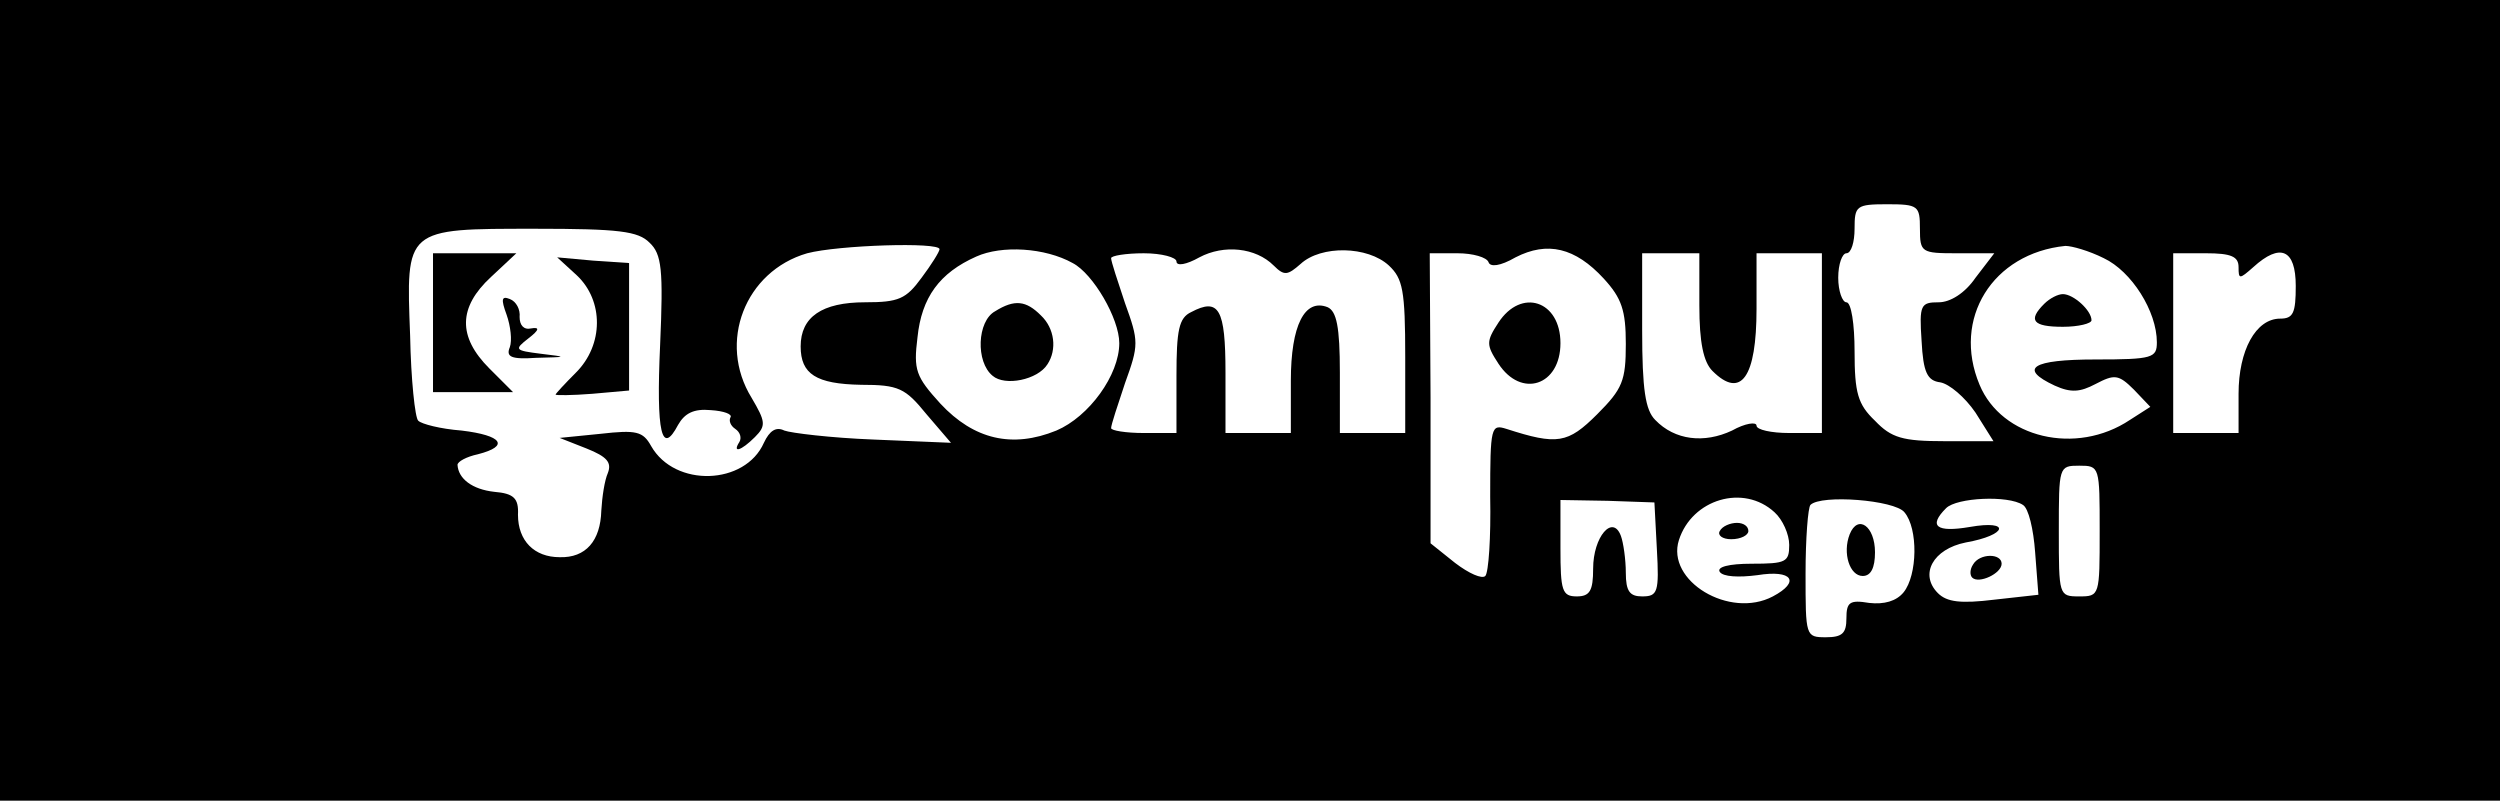 <?xml version="1.0" standalone="no"?>
<!DOCTYPE svg PUBLIC "-//W3C//DTD SVG 20010904//EN"
 "http://www.w3.org/TR/2001/REC-SVG-20010904/DTD/svg10.dtd">
<svg version="1.0" xmlns="http://www.w3.org/2000/svg"
 width="306pt" height="98pt" viewBox="0 0 306 98"
 preserveAspectRatio="xMidYMid meet">

<g transform="translate(0,98) scale(0.1,-0.1)"
fill="#000000" stroke="none">
<path d="M0 490 l0 -490 1530 0 1530 0 0 490 0 490 -1530 0 -1530 0 0 -490z
m2350 210 c0 -29 2 -30 45 -30 l46 0 -23 -30 c-13 -19 -31 -30 -45 -30 -22 0
-24 -3 -21 -47 2 -39 7 -49 23 -51 11 -2 30 -18 43 -37 l22 -35 -60 0 c-51 0
-65 4 -85 25 -21 20 -25 34 -25 85 0 33 -4 60 -10 60 -5 0 -10 14 -10 30 0 17
5 30 10 30 6 0 10 14 10 30 0 28 2 30 40 30 38 0 40 -2 40 -30z m-1555 -17
c15 -14 17 -33 13 -125 -5 -109 2 -136 22 -98 8 14 19 20 40 18 16 -1 27 -5
24 -9 -2 -4 0 -10 6 -14 6 -4 8 -11 5 -16 -9 -14 2 -11 19 6 14 14 13 19 -4
48 -42 68 -8 155 68 177 38 10 162 14 162 5 0 -3 -10 -19 -22 -35 -19 -26 -28
-30 -69 -30 -53 0 -79 -18 -79 -54 0 -34 19 -46 74 -47 46 0 54 -4 80 -36 l30
-35 -95 4 c-52 2 -101 8 -109 11 -10 5 -18 0 -25 -15 -23 -52 -109 -55 -138
-4 -10 18 -18 20 -62 15 l-50 -5 33 -13 c25 -10 31 -17 26 -30 -4 -9 -7 -29
-8 -46 -1 -37 -19 -58 -51 -57 -31 0 -51 20 -51 52 1 20 -5 26 -29 28 -27 3
-44 16 -45 33 0 4 11 10 25 13 39 10 30 23 -20 29 -26 2 -49 8 -53 12 -4 3 -9
51 -10 104 -5 132 -7 131 153 131 103 0 126 -3 140 -17z m518 -25 c25 -13 57
-68 57 -98 0 -39 -37 -90 -77 -107 -54 -22 -101 -11 -142 33 -30 33 -33 41
-28 81 5 49 27 79 72 99 31 14 84 11 118 -8z m246 -3 c13 -13 17 -12 33 2 25
23 82 22 108 -2 17 -16 20 -30 20 -112 l0 -93 -40 0 -40 0 0 74 c0 56 -4 75
-15 80 -28 11 -45 -22 -45 -90 l0 -64 -40 0 -40 0 0 74 c0 78 -8 92 -42 74
-15 -7 -18 -22 -18 -78 l0 -70 -40 0 c-22 0 -40 3 -40 6 0 4 8 28 17 55 17 47
17 51 0 98 -9 27 -17 51 -17 55 0 3 18 6 40 6 22 0 40 -5 40 -10 0 -6 12 -4
28 5 30 16 69 12 91 -10z m404 -16 c22 -24 27 -39 27 -80 0 -45 -4 -55 -35
-86 -36 -36 -49 -38 -111 -18 -19 6 -20 3 -20 -83 1 -50 -2 -93 -6 -97 -4 -4
-20 3 -37 16 l-30 24 0 178 -1 177 34 0 c19 0 36 -5 38 -11 2 -6 14 -5 33 6
39 20 73 12 108 -26z m612 25 c34 -16 65 -65 65 -103 0 -19 -5 -21 -75 -21
-78 0 -95 -11 -50 -32 20 -9 31 -8 50 2 23 12 28 12 47 -7 l20 -21 -25 -16
c-66 -44 -157 -22 -184 43 -34 81 16 161 105 170 8 0 29 -6 47 -15z m-495 -58
c0 -45 5 -69 16 -80 35 -35 54 -8 54 76 l0 68 40 0 40 0 0 -110 0 -110 -40 0
c-22 0 -40 4 -40 9 0 5 -14 3 -30 -6 -34 -16 -70 -12 -94 13 -12 12 -16 37
-16 110 l0 94 35 0 35 0 0 -64z m660 47 c0 -15 1 -15 18 0 33 30 52 22 52 -23
0 -33 -3 -40 -19 -40 -30 0 -51 -39 -51 -92 l0 -48 -40 0 -40 0 0 110 0 110
40 0 c31 0 40 -4 40 -17z m-170 -323 c0 -79 0 -80 -25 -80 -25 0 -25 1 -25 80
0 79 0 80 25 80 25 0 25 -1 25 -80z m-542 -22 c3 -53 1 -58 -18 -58 -15 0 -20
6 -20 29 0 16 -3 37 -6 45 -10 27 -34 -1 -34 -40 0 -27 -4 -34 -20 -34 -18 0
-20 7 -20 59 l0 59 58 -1 57 -2 3 -57z m144 45 c10 -9 18 -27 18 -40 0 -21 -4
-23 -46 -23 -28 0 -43 -4 -39 -10 4 -6 23 -7 46 -4 43 7 53 -8 19 -26 -53 -28
-131 19 -115 69 16 50 79 69 117 34z m159 0 c17 -20 16 -77 -1 -98 -9 -11 -24
-15 -42 -13 -24 4 -28 1 -28 -19 0 -18 -5 -23 -25 -23 -25 0 -25 1 -25 78 0
43 3 81 6 84 13 13 103 6 115 -9z m145 9 c7 -4 13 -30 15 -58 l4 -52 -54 -6
c-41 -5 -58 -3 -69 8 -23 23 -6 54 34 62 51 9 56 28 5 19 -41 -7 -51 1 -29 23
13 13 76 16 94 4z"/>
<path d="M530 585 l0 -85 49 0 49 0 -29 29 c-39 39 -38 75 2 112 l31 29 -51 0
-51 0 0 -85z"/>
<path d="M706 643 c33 -31 33 -85 -1 -119 -14 -14 -25 -26 -25 -27 0 -1 20 -1
45 1 l45 4 0 78 0 78 -44 3 -44 4 24 -22z"/>
<path d="M620 595 c5 -14 7 -32 4 -40 -5 -12 2 -15 32 -13 39 1 39 1 6 5 -32
4 -33 5 -15 19 13 10 14 14 3 12 -9 -2 -14 4 -14 14 1 9 -4 19 -12 22 -10 4
-11 0 -4 -19z"/>
<path d="M1218 599 c-22 -12 -24 -62 -3 -79 15 -13 55 -5 67 14 12 18 9 44 -8
60 -18 18 -32 20 -56 5z"/>
<path d="M1834 585 c-15 -23 -15 -27 0 -50 28 -43 76 -27 76 25 0 52 -48 68
-76 25z"/>
<path d="M2502 608 c-20 -20 -14 -28 23 -28 19 0 35 4 35 8 0 12 -22 32 -35
32 -6 0 -16 -5 -23 -12z"/>
<path d="M2105 330 c-3 -5 3 -10 14 -10 12 0 21 5 21 10 0 6 -6 10 -14 10 -8
0 -18 -4 -21 -10z"/>
<path d="M2264 326 c-9 -23 0 -51 16 -51 10 0 15 10 15 29 0 32 -21 47 -31 22z"/>
<path d="M2415 289 c-4 -6 -4 -13 -1 -16 8 -8 36 5 36 17 0 13 -27 13 -35 -1z"/>
</g>
</svg>
